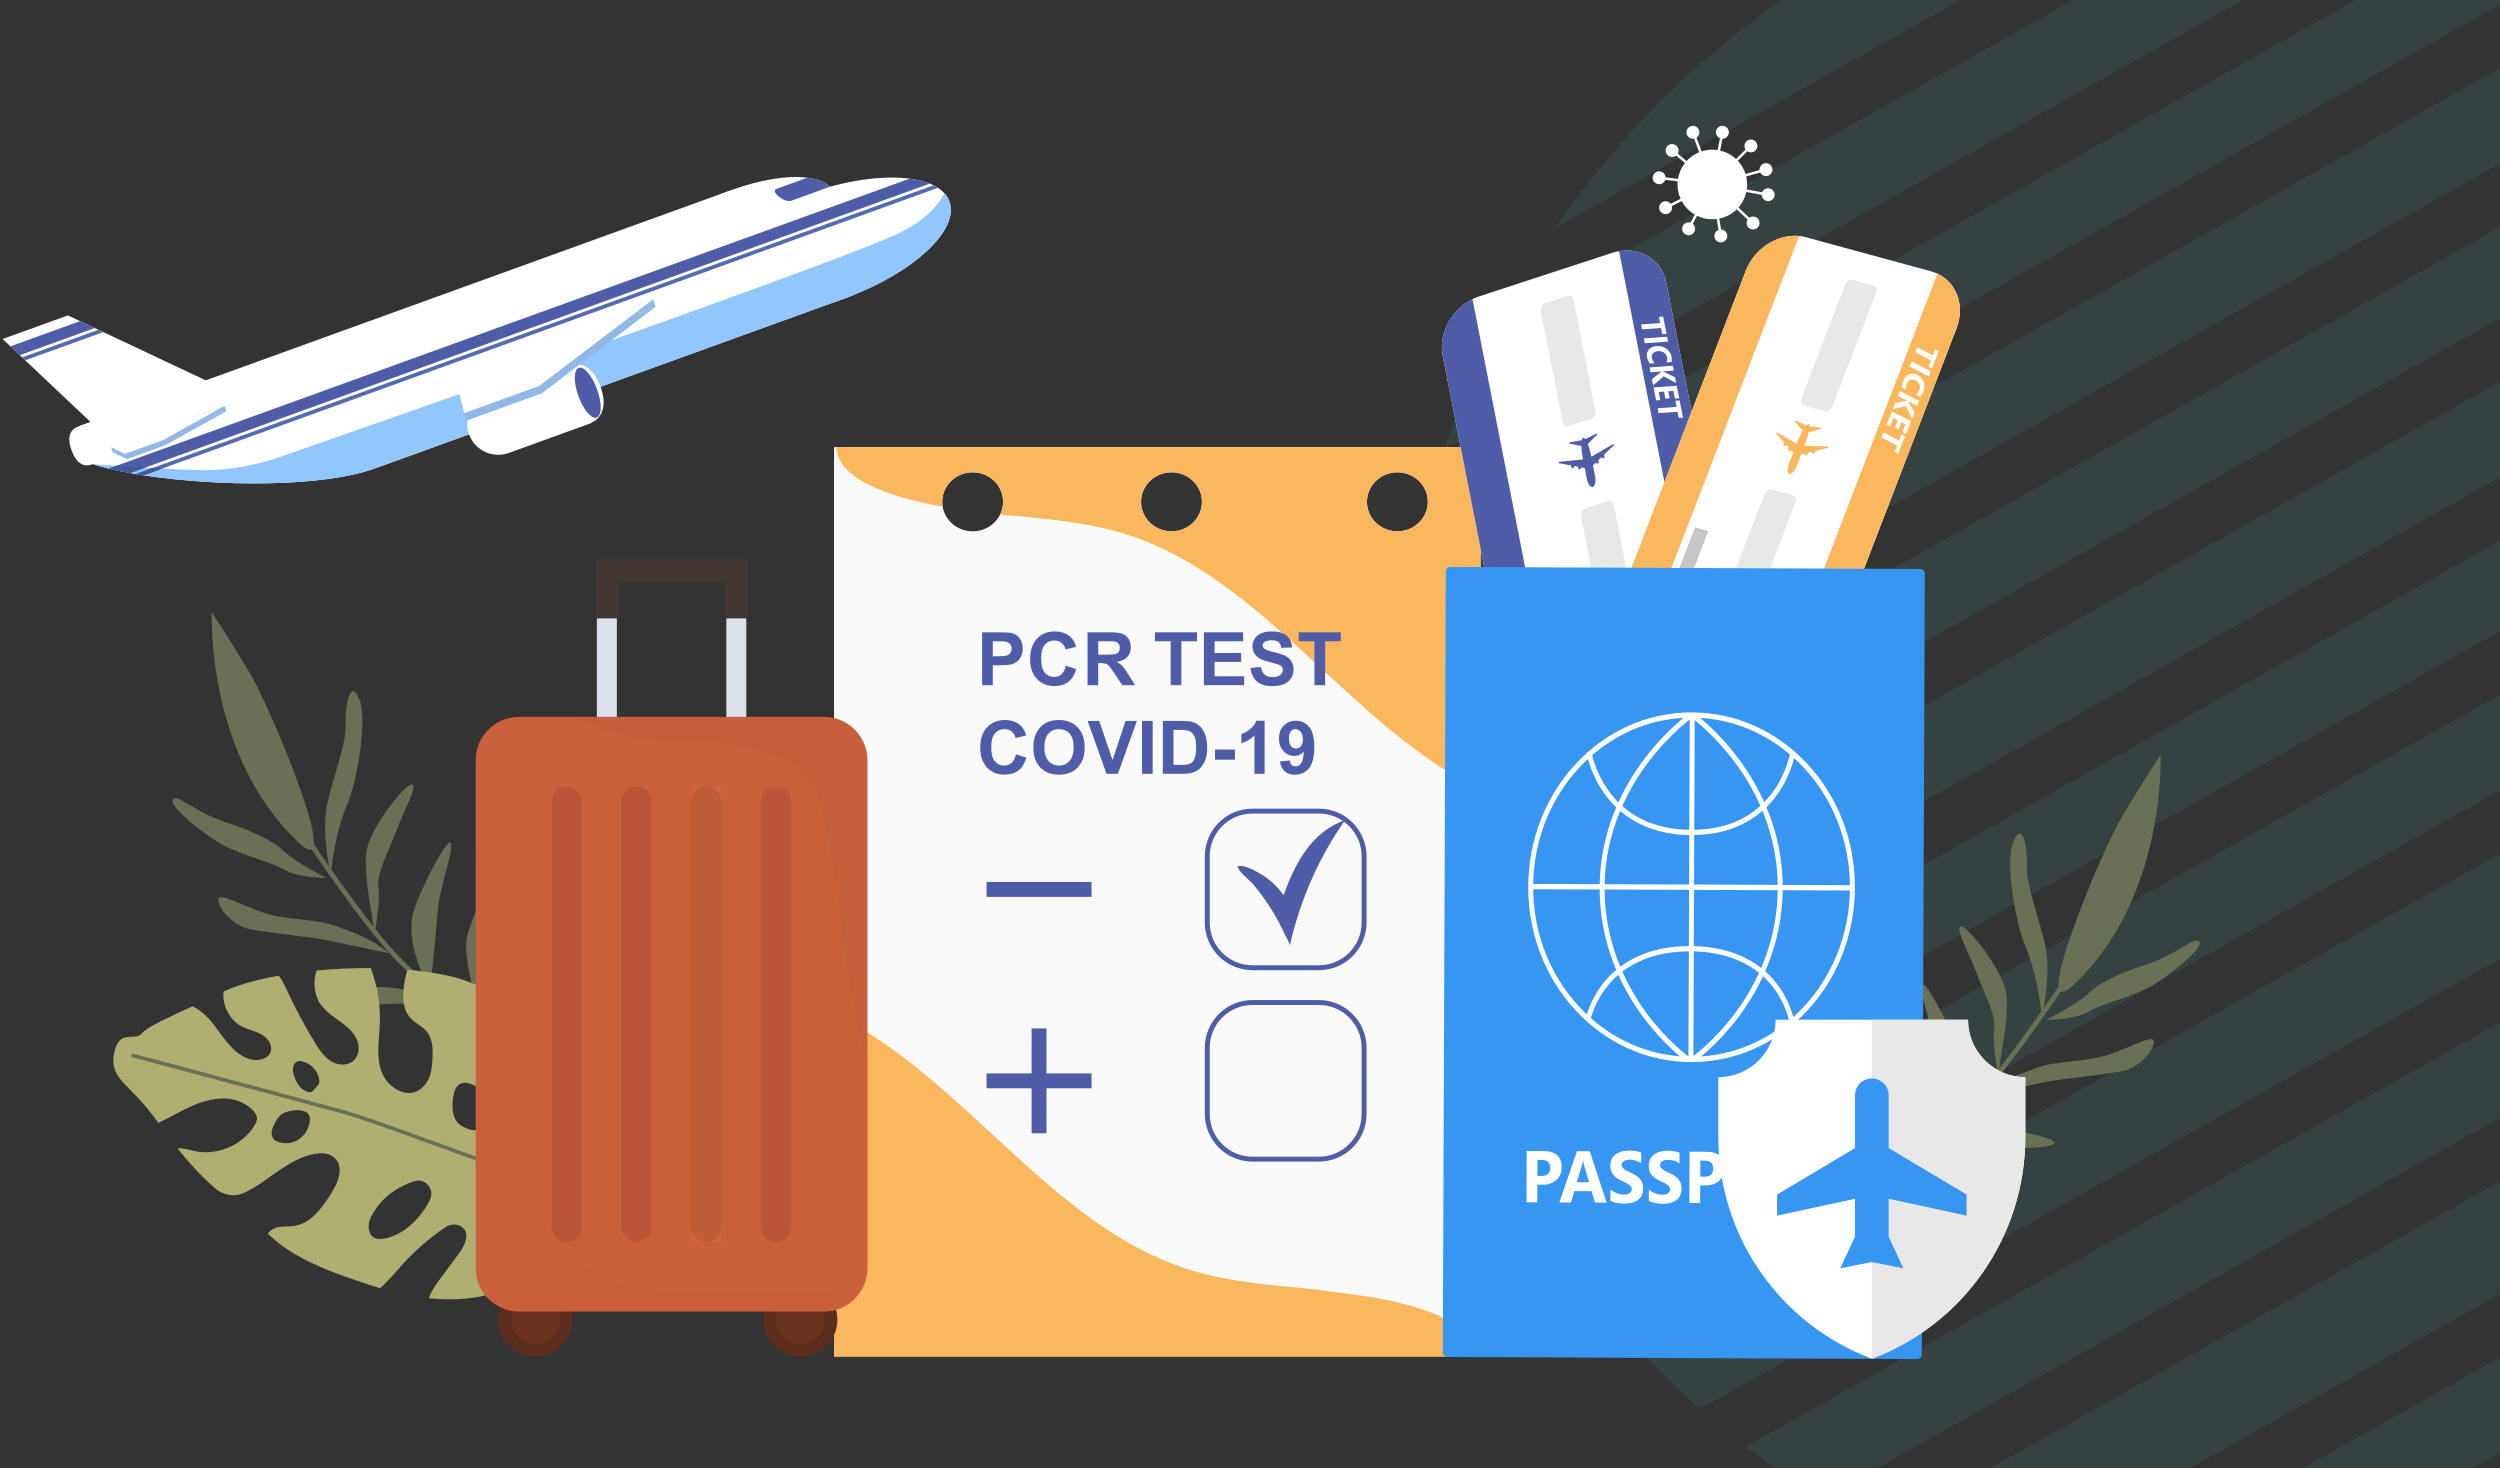 <svg width="596" height="350" viewBox="0 0 596 350" fill="none" xmlns="http://www.w3.org/2000/svg">
<rect x="0" y="0" width="596" height="350" fill="#333333" stroke="none"/>
<g opacity="0.1">
<path d="M633.517 -20.047C626.486 -23.166 619.267 -25.938 611.868 -28.299L339.013 125.255C337.216 132.705 335.823 140.307 334.826 148.045L633.517 -20.047Z" fill="#49C8C0"/>
<path d="M716.889 45.71C712.795 40.361 708.457 35.206 703.887 30.269L341.251 234.348C343.107 240.859 345.265 247.234 347.705 253.471L716.889 45.71Z" fill="#49C8C0"/>
<path d="M734.431 72.552C731.399 67.044 728.143 61.68 724.656 56.482L352.917 265.68C355.574 271.383 358.476 276.941 361.609 282.355L734.431 72.552Z" fill="#49C8C0"/>
<path d="M730.171 285.971L546.262 389.469C546.486 389.469 546.702 389.483 546.919 389.483C560.021 389.483 572.82 388.241 585.273 385.989L706.854 317.568C715.553 307.786 723.378 297.225 730.171 285.971Z" fill="#49C8C0"/>
<path d="M647.948 -13.022L333.318 164.037C333.116 167.856 333 171.696 333 175.558C333 179.334 333.101 183.08 333.296 186.805L667.395 -1.212C661.144 -5.478 654.654 -9.427 647.948 -13.022Z" fill="#49C8C0"/>
<path d="M694.257 20.545C689.399 15.925 684.324 11.536 679.047 7.385L334.588 201.228C335.39 207.949 336.494 214.569 337.902 221.087L694.257 20.545Z" fill="#49C8C0"/>
<path d="M760.376 189.107L447.702 365.069C456.285 369.573 465.193 373.536 474.419 376.857L756.622 218.048C758.513 208.613 759.762 198.946 760.376 189.107Z" fill="#49C8C0"/>
<path d="M741.491 264.46C745.728 255.198 749.33 245.582 752.225 235.663L491.723 382.258C501.548 384.871 511.647 386.792 521.977 387.99L741.491 264.46Z" fill="#49C8C0"/>
<path d="M534.856 -38C466.695 -34.203 407.074 1.495 370.632 54.417L534.856 -38Z" fill="#49C8C0"/>
<path d="M752.254 115.562L389.091 319.937C394.217 325.532 399.653 330.831 405.341 335.862L757.445 137.717C756.095 130.188 754.369 122.795 752.254 115.562Z" fill="#49C8C0"/>
<path d="M748.118 102.748C745.844 96.46 743.267 90.317 740.43 84.318L368.532 293.602C372.221 299.161 376.162 304.532 380.342 309.715L748.118 102.748Z" fill="#49C8C0"/>
<path d="M760.801 173.724C760.736 166.289 760.296 158.94 759.487 151.706L416.242 344.871C422.046 349.361 428.073 353.562 434.332 357.446L760.801 173.724Z" fill="#49C8C0"/>
<path d="M344.24 107.172L593.647 -33.186C583.179 -35.517 572.423 -37.084 561.443 -37.82L356.953 77.257C351.979 86.836 347.727 96.827 344.24 107.172Z" fill="#49C8C0"/>
</g>
<path d="M494.293 234.846C483.339 245.078 500.981 202.898 505.966 194.527C510.953 186.157 515.069 180 515.069 180C515.069 180 516.564 214.044 494.293 234.846Z" fill="#697055"/>
<path d="M486.792 242.405C486.383 237.836 484.901 230.144 482.845 225.597C480.791 221.049 477.825 205.666 480.021 200.553C482.217 195.44 483.403 202.202 483.242 206.865C483.08 211.528 486.483 219.701 487.737 226.21C488.992 232.717 486.792 242.405 486.792 242.405Z" fill="#697055"/>
<path d="M487.823 243.153C487.823 243.153 495.276 239.326 497.86 236.834C500.444 234.342 504.856 232.165 512.058 229.782C519.259 227.398 523.147 223.11 524.288 224.451C525.431 225.792 518.731 231.388 513.792 234.505C508.854 237.622 501.196 239.163 497.927 241.155C494.657 243.146 487.823 243.153 487.823 243.153Z" fill="#697055"/>
<path d="M476.43 256.522C476.065 255.849 479.293 242.333 478.245 236.584C477.195 230.837 468.902 220.523 467.439 220.883C465.976 221.241 469.609 227.548 471.252 232.101C472.896 236.656 475.979 241.952 475.429 245.518C474.879 249.087 476.43 256.522 476.43 256.522Z" fill="#697055"/>
<path d="M472.886 261.06C478.26 256.837 481.437 256.2 485.711 254.535C489.987 252.867 497.415 253.194 502.673 251.428C507.932 249.663 512.641 246.89 513.441 247.979C514.24 249.07 510.741 254.455 505.849 255.368C500.957 256.28 491.128 257.258 487.951 257.893C484.773 258.528 472.886 261.06 472.886 261.06Z" fill="#697055"/>
<path d="M463.238 270.002C467.607 260.878 468.455 255.189 466.881 250.38C465.306 245.57 458.5 232.273 458.156 235.073C457.813 237.874 460.896 244.697 461.464 252.23C462.03 259.765 463.238 270.002 463.238 270.002Z" fill="#697055"/>
<path d="M460.513 273.005C454.476 272.742 469.041 269.248 474.138 269.095C479.235 268.942 489.314 271.096 489.793 272.36C490.273 273.625 481.564 273.995 476.674 273.381C471.781 272.772 463.485 273.135 460.513 273.005Z" fill="#697055"/>
<path d="M449.656 279.332C451.124 266.771 451.974 259.558 450.237 256.361C448.501 253.164 446.152 243.112 447.203 242.759C448.255 242.406 452.184 249.641 454.191 256.393C456.199 263.146 449.656 279.332 449.656 279.332Z" fill="#697055"/>
<path d="M425.074 298.555C425.209 298.803 425.501 298.925 425.76 298.832C431.012 296.893 446.277 284.465 448.993 282.074C449.894 281.281 451.249 280.192 452.962 278.813C457.266 275.349 463.771 270.115 470.187 263.809C479.043 255.11 493.196 233.552 493.338 233.334C493.501 233.08 493.435 232.727 493.176 232.541C492.92 232.359 492.578 232.419 492.41 232.672C492.27 232.889 478.18 254.352 469.406 262.972C463.023 269.242 456.544 274.456 452.257 277.908C450.534 279.292 449.173 280.388 448.255 281.198C445.001 284.062 430.204 295.968 425.347 297.759C425.064 297.864 424.927 298.189 425.039 298.485C425.052 298.508 425.062 298.533 425.074 298.555Z" fill="#697055"/>
<path d="M71.32 200.988C82.302 211.246 64.614 168.957 59.616 160.564C54.616 152.173 50.49 146 50.49 146C50.49 146 48.991 180.132 71.32 200.988Z" fill="#697055"/>
<path d="M78.839 208.565C79.25 203.984 80.735 196.273 82.796 191.713C84.856 187.154 87.83 171.731 85.628 166.605C83.426 161.479 82.237 168.259 82.399 172.934C82.561 177.608 79.15 185.802 77.892 192.328C76.634 198.852 78.839 208.565 78.839 208.565Z" fill="#697055"/>
<path d="M77.807 209.315C77.807 209.315 70.335 205.478 67.744 202.98C65.153 200.481 60.729 198.298 53.509 195.91C46.289 193.52 42.392 189.221 41.247 190.565C40.101 191.91 46.819 197.52 51.77 200.645C56.721 203.77 64.399 205.315 67.677 207.312C70.954 209.308 77.807 209.315 77.807 209.315Z" fill="#697055"/>
<path d="M89.228 222.718C89.594 222.043 86.358 208.493 87.409 202.729C88.462 196.967 96.776 186.627 98.243 186.988C99.709 187.347 96.067 193.67 94.42 198.235C92.772 202.801 89.681 208.111 90.232 211.686C90.784 215.264 89.228 222.718 89.228 222.718Z" fill="#697055"/>
<path d="M92.78 227.268C87.393 223.034 84.207 222.396 79.922 220.726C75.636 219.054 68.188 219.381 62.916 217.611C57.644 215.842 52.923 213.061 52.121 214.154C51.319 215.248 54.827 220.646 59.732 221.561C64.637 222.476 74.491 223.457 77.677 224.093C80.863 224.729 92.78 227.268 92.78 227.268Z" fill="#697055"/>
<path d="M102.454 236.233C98.073 227.086 97.223 221.382 98.802 216.56C100.38 211.738 107.205 198.407 107.549 201.214C107.893 204.022 104.802 210.863 104.233 218.416C103.665 225.97 102.454 236.233 102.454 236.233Z" fill="#697055"/>
<path d="M105.184 239.244C111.236 238.98 96.634 235.478 91.524 235.324C86.414 235.171 76.309 237.33 75.828 238.598C75.347 239.865 84.078 240.236 88.981 239.622C93.886 239.01 102.204 239.374 105.184 239.244Z" fill="#697055"/>
<path d="M116.072 245.588C114.6 232.994 113.748 225.762 115.489 222.557C117.229 219.352 119.585 209.274 118.531 208.92C117.477 208.566 113.537 215.82 111.524 222.589C109.511 229.36 116.072 245.588 116.072 245.588Z" fill="#697055"/>
<path d="M140.716 264.86C140.581 265.109 140.289 265.231 140.028 265.138C134.763 263.193 119.459 250.734 116.736 248.337C115.832 247.542 114.474 246.45 112.757 245.067C108.442 241.595 101.92 236.347 95.487 230.025C86.608 221.303 72.418 199.689 72.276 199.471C72.113 199.217 72.18 198.863 72.439 198.676C72.696 198.494 73.038 198.554 73.207 198.808C73.347 199.025 87.473 220.543 96.27 229.185C102.67 235.472 109.165 240.699 113.463 244.16C115.191 245.548 116.556 246.647 117.476 247.459C120.739 250.33 135.573 262.266 140.442 264.062C140.726 264.167 140.863 264.493 140.751 264.79C140.738 264.813 140.728 264.839 140.716 264.86Z" fill="#697055"/>
<path d="M119.322 253.947C120.43 249.192 124.343 244.494 122.731 240.034C117.943 236.468 112.157 233.631 105.658 232.359C102.944 231.828 100.078 231.456 97.148 231.198C97.03 231.571 96.918 231.945 96.829 232.307C95.942 235.951 95.428 240.335 98.101 242.966C99.154 244.002 100.585 244.61 101.571 245.712C103.559 247.936 103.208 251.503 102.954 254.221C102.816 255.695 102.387 257.155 101.506 258.345C98.045 263.023 92.273 259.549 90.845 255.213C89.662 251.624 90.412 247.729 90.549 243.953C90.709 239.48 89.969 234.981 88.399 230.791C84.015 230.76 79.637 230.966 75.467 231.369C74.498 234.282 74.944 237.702 76.92 240.077C79.176 242.791 82.868 243.995 84.737 247.168C85.464 248.403 85.745 249.917 85.287 251.276C84.303 254.196 80.995 254.295 78.853 252.959C77.204 251.928 76.096 250.24 75.082 248.58C72.701 244.685 70.54 240.654 68.612 236.516C67.981 235.164 67.351 233.771 66.451 232.597C60.996 233.581 56.368 234.9 53.281 236.409C52.967 239.743 54.789 243.331 57.856 244.826C59.315 245.537 60.958 245.83 62.37 246.629C63.781 247.428 64.976 249.013 64.561 250.581C64.022 252.616 61.244 253.126 59.257 252.427C55.31 251.038 53.12 246.973 50.511 243.703C49.299 242.186 47.665 240.783 45.907 239.903C39.8 242.719 35.21 244.743 33.877 246.3C32.052 248.433 28.609 245.118 27.26 250.795C25.91 256.474 30.022 258.145 34.852 263.938C35.812 265.091 36.769 266.357 37.766 267.706C42.888 265.216 47.735 261.768 53.698 261.887C56.118 261.935 58.464 262.908 60.195 264.598C60.719 265.109 61.218 265.744 61.268 266.481C61.31 267.114 61.017 267.717 60.691 268.261C57.742 273.194 51.348 275.777 45.8 274.279C44.736 273.991 43.427 273.706 42.302 273.739C44.694 276.764 47.534 279.99 51.202 283.237C53.144 284.955 55.965 285.447 58.305 284.331C59.645 283.692 60.932 282.924 62.136 282.111C66.475 279.177 70.638 275.543 75.94 274.968C77.209 274.831 78.544 275.064 79.543 275.858C82.291 278.046 80.555 282.107 78.721 284.908C76.642 288.083 74.157 291.538 70.422 292.212C68.9 292.486 67.302 292.255 65.817 292.689C65.037 292.918 64.293 293.451 63.832 294.114C68.338 298.257 73.362 301.783 90.607 307.104C90.617 307.102 90.624 307.101 90.634 307.098C92.504 305.446 94.194 303.42 95.839 301.58C98.897 298.16 102.385 295.125 106.198 292.571C107.411 291.758 109.079 291.688 110.218 292.602C112.158 294.158 110.805 296.934 109.424 298.799C107.735 301.081 106.047 303.364 104.36 305.647C103.518 306.784 102.68 308.136 102.228 309.493C119.107 311.256 127.91 303.878 129.43 298.877C129.499 297.897 129.602 296.922 129.741 295.952C129.471 290.284 125.051 283.641 126.493 280.095C130.229 270.903 137.004 271.914 136.813 261.778C136.745 258.176 135.064 253.87 132.14 249.654C129.612 249.942 127.269 251.375 126.528 253.798C125.844 256.032 126.323 258.977 124.354 260.235C122.9 261.164 120.81 260.398 119.871 258.95C118.932 257.506 118.93 255.628 119.322 253.947ZM102.837 284.593C102.816 285.358 102.506 286.085 102.138 286.755C100.818 289.151 98.944 291.348 96.76 292.998C95.068 294.277 90.756 296.384 88.83 294.817C88.314 294.398 87.969 293.715 87.892 292.684C87.796 291.429 88.333 290.21 88.979 289.129C90.679 286.289 93.267 284.002 96.266 282.61C97.49 282.041 99.229 281.171 100.584 281.552C101.831 281.905 102.874 283.306 102.837 284.593ZM73.116 265.227C73.949 265.791 74.006 266.853 73.789 267.774C73.011 271.07 70.069 273.236 66.708 272.347C66.173 272.206 65.633 271.989 65.264 271.578C64.644 270.886 64.659 269.813 64.981 268.94C65.375 267.871 66.06 266.606 66.91 265.827C68.012 264.816 71.52 264.146 73.116 265.227ZM76.115 257.509C76.152 257.811 76.16 258.132 76.024 258.406C75.948 258.557 75.835 258.684 75.721 258.81C75.34 259.23 74.96 259.648 74.579 260.068C74.474 260.184 74.363 260.304 74.217 260.361C74.079 260.416 73.926 260.409 73.78 260.391C72.865 260.277 72.04 259.732 71.445 259.028C70.85 258.323 70.462 257.467 70.16 256.595C69.918 255.896 69.724 255.147 69.865 254.42C70.006 253.693 70.569 253.002 71.308 252.935C71.508 252.917 71.711 252.945 71.909 252.983C74.067 253.408 75.849 255.323 76.115 257.509ZM114.805 259.988C115.246 260.424 115.632 260.938 115.802 261.536C115.994 262.212 115.892 262.933 115.772 263.625C115.541 264.972 115.244 266.308 114.885 267.626C114.736 268.172 114.554 268.751 114.113 269.106C113.427 269.658 112.419 269.453 111.594 269.148C110.737 268.832 109.892 268.424 109.25 267.774C107.748 266.249 107.731 263.827 108.017 261.706C108.201 260.349 108.639 258.785 109.917 258.289C110.536 258.049 111.236 258.124 111.876 258.299C112.978 258.598 113.996 259.186 114.805 259.988Z" fill="#AEAF71"/>
<path d="M160.307 289.664C160.338 289.736 160.351 289.817 160.34 289.9C160.307 290.143 160.085 290.314 159.842 290.282C145.694 288.422 120.706 279.325 102.462 272.686C93.651 269.478 86.04 266.708 81.912 265.575C69.346 262.126 31.969 252.176 31.594 252.075C31.357 252.011 31.217 251.769 31.28 251.533C31.343 251.295 31.586 251.155 31.822 251.218C32.198 251.317 69.578 261.27 82.146 264.72C86.308 265.863 93.935 268.639 102.764 271.852C120.972 278.478 145.906 287.554 159.956 289.404C160.119 289.424 160.247 289.526 160.307 289.664Z" fill="#697055"/>
<path d="M421.526 44.877C420.877 44.877 420.322 45.279 420.095 45.846L416.438 45.176C416.495 44.785 416.525 44.385 416.525 43.978C416.525 43.317 416.447 42.675 416.301 42.058L419.638 41.135C419.892 41.637 420.411 41.98 421.012 41.98C421.864 41.98 422.554 41.291 422.554 40.44C422.554 39.59 421.864 38.9 421.012 38.9C420.161 38.9 419.47 39.59 419.47 40.44C419.47 40.478 419.473 40.514 419.476 40.55L416.138 41.474C415.763 40.289 415.129 39.219 414.302 38.331L416.559 36.076C416.803 36.24 417.098 36.334 417.413 36.334C418.265 36.334 418.955 35.645 418.955 34.794C418.955 33.944 418.265 33.254 417.413 33.254C416.562 33.254 415.871 33.944 415.871 34.794C415.871 35.109 415.967 35.404 416.129 35.647L413.872 37.902C412.826 36.929 411.528 36.224 410.087 35.894L410.63 33.082C411.476 33.075 412.16 32.388 412.16 31.541C412.16 30.691 411.47 30.001 410.618 30.001C409.767 30.001 409.076 30.691 409.076 31.541C409.076 32.186 409.472 32.737 410.034 32.966L409.491 35.778C409.076 35.715 408.652 35.681 408.219 35.681C407.321 35.681 406.458 35.824 405.648 36.087L404.45 32.821C404.864 32.545 405.135 32.074 405.135 31.54C405.135 30.69 404.445 30 403.593 30C402.742 30 402.051 30.69 402.051 31.54C402.051 32.391 402.742 33.08 403.593 33.08C403.695 33.08 403.792 33.07 403.888 33.052L405.078 36.295C403.926 36.766 402.903 37.488 402.077 38.393L399.976 36.62C400.098 36.399 400.168 36.146 400.168 35.877C400.168 35.026 399.478 34.337 398.626 34.337C397.775 34.337 397.084 35.026 397.084 35.877C397.084 36.727 397.775 37.417 398.626 37.417C398.988 37.417 399.32 37.291 399.584 37.083L401.685 38.857C400.838 39.935 400.252 41.227 400.024 42.639L397.079 42.268C397.022 41.47 396.356 40.841 395.542 40.841C394.691 40.841 394 41.531 394 42.381C394 43.231 394.691 43.921 395.542 43.921C396.222 43.921 396.798 43.48 397.004 42.871L399.949 43.242C399.928 43.484 399.916 43.731 399.916 43.978C399.916 45.198 400.18 46.356 400.653 47.4L398.302 48.568C398.02 48.205 397.58 47.971 397.084 47.971C396.233 47.971 395.542 48.661 395.542 49.511C395.542 50.362 396.233 51.052 397.084 51.052C397.935 51.052 398.626 50.362 398.626 49.511C398.626 49.373 398.607 49.239 398.571 49.111L400.923 47.943C401.65 49.274 402.732 50.384 404.04 51.148L403.012 53.069C402.87 53.026 402.722 53.003 402.567 53.003C401.715 53.003 401.025 53.693 401.025 54.543C401.025 55.393 401.715 56.083 402.567 56.083C403.418 56.083 404.109 55.393 404.109 54.543C404.109 54.065 403.891 53.637 403.547 53.354L404.575 51.433C405.675 51.971 406.912 52.273 408.219 52.273C408.576 52.273 408.927 52.251 409.272 52.207L409.702 54.802C409.12 55.023 408.705 55.583 408.705 56.241C408.705 57.092 409.395 57.782 410.247 57.782C411.098 57.782 411.789 57.092 411.789 56.241C411.789 55.409 411.127 54.732 410.3 54.704L409.87 52.108C411.475 51.785 412.912 51 414.036 49.898L416.623 52.344C416.473 52.581 416.386 52.86 416.386 53.161C416.386 54.011 417.077 54.701 417.928 54.701C418.78 54.701 419.47 54.011 419.47 53.161C419.47 52.31 418.78 51.621 417.928 51.621C417.597 51.621 417.291 51.726 417.041 51.903L414.455 49.457C415.366 48.424 416.023 47.164 416.331 45.771L419.987 46.441C420.001 47.28 420.685 47.956 421.528 47.956C422.379 47.956 423.07 47.266 423.07 46.416C423.068 45.566 422.379 44.877 421.526 44.877Z" fill="white"/>
<path d="M18.814 101.616C18.814 101.616 19.817 104.382 22.094 110.657C22.112 110.662 22.132 110.669 22.15 110.674C23.3 111.034 24.558 111.379 25.912 111.706C27.491 112.087 29.199 112.444 31.01 112.773C31.455 112.853 31.906 112.932 32.362 113.01C32.972 113.114 33.592 113.214 34.221 113.311C51.796 116.019 76.73 116.247 89.423 111.653L201.108 71.228C201.77 70.989 202.12 70.861 202.12 70.861L202.114 70.856L194.074 63.609L187.617 57.789L186.847 57.094L186.272 56.576L183.967 54.498L180.735 51.585L173.945 45.465L18.814 101.616Z" fill="white"/>
<path d="M166.845 69.556C167.293 70.789 168.154 71.825 169.361 72.66C174.878 76.481 187.627 76.11 201.111 71.23C201.448 71.108 201.783 70.984 202.117 70.858C218 64.858 228.789 54.751 226.347 48.02C226.089 47.307 225.692 46.658 225.169 46.079C224.734 45.594 224.21 45.156 223.607 44.764C223.281 44.553 222.931 44.355 222.56 44.17C222.274 44.028 221.974 43.894 221.662 43.769C220.292 43.218 218.681 42.824 216.875 42.589C210.4 41.75 201.417 42.967 192.083 46.346C187.926 47.851 184.097 49.64 180.736 51.586C176.553 54.008 173.096 56.669 170.637 59.325C169.4 60.66 168.414 61.994 167.717 63.293C167.559 63.59 167.414 63.884 167.285 64.176C167.118 64.556 166.976 64.93 166.862 65.303C166.395 66.813 166.37 68.248 166.845 69.556Z" fill="white"/>
<path d="M22.149 110.675C23.299 111.036 24.557 111.38 25.911 111.707C27.491 112.088 29.199 112.445 31.009 112.774C31.455 112.854 31.905 112.934 32.362 113.011C32.972 113.115 33.591 113.215 34.221 113.312C51.795 116.02 76.73 116.249 89.423 111.654L201.108 71.23C201.77 70.99 202.12 70.863 202.12 70.863L202.114 70.858C217.997 64.858 228.786 54.751 226.344 48.019C226.086 47.306 225.689 46.658 225.166 46.079C223.878 48.661 221.012 52.151 214.659 55.431C212.164 56.718 204.569 59.695 194.074 63.61C186.944 66.271 178.476 69.365 169.359 72.66C126.557 88.124 69.458 107.985 69.458 107.985C69.458 107.985 59.592 112.139 48.66 112.09C42.489 112.064 31.194 111.225 22.149 110.675Z" fill="#92C6FF"/>
<path d="M158.809 58.005C160.059 61.451 169.134 61.328 179.079 57.727C189.019 54.13 200.497 47.059 197.866 44.517L197.862 44.513C197.796 44.45 197.729 44.388 197.66 44.328C196.463 43.29 194.687 42.647 192.511 42.366C192.472 42.361 192.433 42.355 192.394 42.352C187.698 41.775 181.173 42.852 174.552 45.248C164.607 48.847 157.559 54.557 158.809 58.005Z" fill="white"/>
<path d="M111.818 103.549C113.211 107.386 117.454 109.371 121.298 107.98L140.316 101.097C144.158 99.706 144.561 96.041 143.169 92.203C141.776 88.365 139.116 85.807 135.273 87.198L116.255 94.081C112.412 95.472 110.426 99.71 111.818 103.549Z" fill="white"/>
<path d="M142.353 92.817C141.166 89.545 139.204 87.252 137.973 87.698C136.741 88.144 136.704 91.159 137.892 94.432C139.08 97.704 141.041 99.997 142.273 99.551C143.505 99.103 143.54 96.089 142.353 92.817Z" fill="#4F5DA8"/>
<path d="M0.625 80.817L2.479 82.567L4.708 84.672L5.265 85.198L6.01 85.9L27.382 106.074L58.114 94.951L24.621 79.165L23.453 78.614L22.58 78.203L19.085 76.555L16.181 75.186L0.625 80.817Z" fill="white"/>
<path d="M17.063 107.364C17.969 109.861 19.492 111.6 21.99 110.695L33.314 106.597C35.814 105.692 37.105 102.934 36.2 100.437C35.294 97.94 32.534 96.65 30.034 97.554L18.71 101.652C16.21 102.558 16.157 104.867 17.063 107.364Z" fill="white"/>
<path d="M188.648 47.852L197.866 44.515L197.862 44.511C197.796 44.449 197.729 44.387 197.66 44.327C196.463 43.289 194.687 42.645 192.511 42.364C192.491 42.365 192.473 42.365 192.454 42.367L185.134 45.017C183.507 45.605 187.022 48.441 188.648 47.852Z" fill="#4F5DA8"/>
<path d="M111.3 100.234L129.179 93.762L156.313 73.126L108.776 90.333L111.3 100.234Z" fill="#91B8E6"/>
<path d="M155.682 71.375L149.569 73.588L150.205 75.341L156.318 73.129L155.682 71.375Z" fill="#91B8E6"/>
<path d="M111.88 98.042L110.668 98.481L111.304 100.235L112.516 99.796L111.88 98.042Z" fill="#91B8E6"/>
<path d="M110.664 98.48L128.544 92.008L155.677 71.372L108.141 88.579L110.664 98.48Z" fill="white"/>
<path d="M25.911 111.707C27.492 112.088 29.2 112.445 31.011 112.774L221.66 43.77C220.289 43.217 218.678 42.825 216.872 42.59L25.911 111.707Z" fill="#4F5DA8"/>
<path d="M32.362 113.012C32.972 113.115 33.593 113.215 34.221 113.311L223.604 44.766C223.279 44.554 222.929 44.356 222.557 44.172L32.362 113.012Z" fill="#536BB0"/>
<path d="M2.478 82.567L4.708 84.673L22.58 78.204L19.085 76.556L2.478 82.567Z" fill="#4F5DA8"/>
<path d="M5.265 85.197L23.452 78.614L24.621 79.165L6.01 85.9L5.265 85.197Z" fill="#536BB0"/>
<path d="M30.236 109.458L39.337 106.164L53.986 98.022L26.886 107.831L30.236 109.458Z" fill="#91B8E6"/>
<path d="M53.535 96.77L45.522 99.67L45.978 100.926L53.99 98.025L53.535 96.77Z" fill="#91B8E6"/>
<path d="M28.214 106.02L26.461 106.654L26.889 107.834L28.642 107.199L28.214 106.02Z" fill="#91B8E6"/>
<path d="M29.782 108.203L38.882 104.909L53.531 96.767L26.43 106.576L29.782 108.203Z" fill="white"/>
<path d="M36.343 111.571L32.362 113.012C32.972 113.115 33.593 113.215 34.221 113.311L38.659 111.705C37.901 111.663 37.126 111.618 36.343 111.571Z" fill="#435899"/>
<path d="M25.911 111.707C27.492 112.089 29.2 112.445 31.011 112.774L34.626 111.466C32.365 111.328 30.053 111.177 27.781 111.031L25.911 111.707Z" fill="#435899"/>
<path d="M198.832 106.594V323.363H352.969V106.594H198.832ZM333.136 112.602C337.144 112.602 340.391 115.751 340.391 119.635C340.391 123.518 337.144 126.667 333.136 126.667C329.129 126.667 325.881 123.518 325.881 119.635C325.881 115.751 329.129 112.602 333.136 112.602ZM279.286 112.602C283.293 112.602 286.542 115.751 286.542 119.635C286.542 123.518 283.293 126.667 279.286 126.667C275.278 126.667 272.03 123.518 272.03 119.635C272.03 115.751 275.278 112.602 279.286 112.602ZM231.885 126.667C228.285 126.667 225.298 124.124 224.727 120.793C224.663 120.417 224.629 120.03 224.629 119.635C224.629 115.751 227.877 112.602 231.885 112.602C235.892 112.602 239.141 115.751 239.141 119.635C239.141 120.712 238.89 121.734 238.443 122.647C237.278 125.023 234.78 126.667 231.885 126.667Z" fill="#FAFAFA"/>
<path d="M199.404 106.594C199.41 106.726 199.419 106.86 199.431 106.993C200.177 115.433 215.85 119.199 224.727 120.791C224.664 120.415 224.63 120.029 224.63 119.634C224.63 115.749 227.878 112.6 231.886 112.6C235.893 112.6 239.141 115.749 239.141 119.634C239.141 120.711 238.891 121.733 238.443 122.645C248.652 123.676 258.915 124.329 268.712 127.459C301.343 137.882 321.905 173.048 352.838 188.285C352.881 188.306 352.925 188.328 352.969 188.349V106.594H199.404ZM279.287 126.667C275.279 126.667 272.031 123.518 272.031 119.635C272.031 115.751 275.279 112.602 279.287 112.602C283.294 112.602 286.542 115.751 286.542 119.635C286.542 123.518 283.294 126.667 279.287 126.667ZM333.136 126.667C329.129 126.667 325.882 123.518 325.882 119.635C325.882 115.751 329.129 112.602 333.136 112.602C337.144 112.602 340.392 115.751 340.392 119.635C340.392 123.518 337.144 126.667 333.136 126.667Z" fill="#FAB75E"/>
<path d="M313.358 307.368C303.15 306.337 292.886 305.684 283.089 302.554C250.458 292.131 229.897 256.965 198.963 241.727C198.92 241.707 198.876 241.685 198.832 241.664V323.42H352.396C352.39 323.288 352.381 323.154 352.369 323.021C351.623 314.581 335.95 310.815 327.073 309.223L313.358 307.368Z" fill="#FAB75E"/>
<path d="M234.137 163.346V150.744H238.224C239.773 150.744 240.783 150.808 241.254 150.934C241.977 151.123 242.582 151.534 243.07 152.166C243.558 152.799 243.802 153.617 243.802 154.621C243.802 155.395 243.661 156.044 243.38 156.572C243.098 157.099 242.741 157.513 242.309 157.814C241.875 158.115 241.435 158.314 240.988 158.411C240.379 158.532 239.499 158.592 238.346 158.592H236.685V163.346H234.137ZM236.685 152.876V156.451H238.079C239.082 156.451 239.755 156.385 240.092 156.254C240.431 156.122 240.696 155.916 240.888 155.636C241.08 155.354 241.176 155.029 241.176 154.656C241.176 154.197 241.041 153.819 240.771 153.521C240.501 153.223 240.159 153.038 239.747 152.962C239.443 152.905 238.832 152.877 237.914 152.877H236.685V152.876Z" fill="#4F5DA8"/>
<path d="M259.271 163.346V150.744H264.633C265.982 150.744 266.961 150.857 267.572 151.084C268.183 151.311 268.671 151.713 269.039 152.292C269.406 152.87 269.589 153.533 269.589 154.278C269.589 155.223 269.311 156.005 268.754 156.621C268.198 157.237 267.366 157.626 266.258 157.785C266.809 158.107 267.264 158.458 267.623 158.842C267.981 159.226 268.465 159.908 269.073 160.888L270.613 163.346H267.567L265.725 160.604C265.071 159.624 264.623 159.007 264.383 158.751C264.141 158.496 263.887 158.321 263.617 158.227C263.347 158.133 262.92 158.086 262.335 158.086H261.818V163.347H259.271V163.346ZM261.818 156.074H263.703C264.925 156.074 265.687 156.022 265.992 155.92C266.296 155.816 266.535 155.638 266.706 155.387C266.879 155.135 266.965 154.819 266.965 154.442C266.965 154.018 266.852 153.676 266.624 153.415C266.397 153.154 266.078 152.99 265.665 152.921C265.459 152.892 264.84 152.878 263.807 152.878H261.818V156.074Z" fill="#4F5DA8"/>
<path d="M254.103 158.712L256.573 159.494C256.194 160.869 255.564 161.891 254.684 162.559C253.803 163.226 252.687 163.559 251.333 163.559C249.657 163.559 248.28 162.988 247.201 161.844C246.123 160.701 245.584 159.139 245.584 157.155C245.584 155.057 246.127 153.429 247.21 152.269C248.294 151.108 249.721 150.528 251.487 150.528C253.031 150.528 254.284 150.983 255.247 151.894C255.821 152.433 256.251 153.206 256.539 154.215L254.017 154.816C253.868 154.163 253.556 153.647 253.084 153.27C252.61 152.891 252.035 152.702 251.359 152.702C250.423 152.702 249.665 153.038 249.082 153.708C248.499 154.378 248.209 155.465 248.209 156.966C248.209 158.559 248.495 159.693 249.069 160.37C249.643 161.047 250.389 161.384 251.307 161.384C251.984 161.384 252.566 161.169 253.054 160.74C253.541 160.311 253.89 159.635 254.103 158.712Z" fill="#4F5DA8"/>
<path d="M279.086 163.346V152.876H275.343V150.744H285.368V152.876H281.634V163.346H279.086Z" fill="#4F5DA8"/>
<path d="M287.011 163.346V150.744H296.366V152.876H289.558V155.669H295.892V157.793H289.558V161.222H296.606V163.346H287.011Z" fill="#4F5DA8"/>
<path d="M298.122 159.245L300.599 159.004C300.749 159.835 301.051 160.446 301.508 160.835C301.964 161.225 302.579 161.419 303.354 161.419C304.174 161.419 304.792 161.246 305.209 160.899C305.624 160.553 305.833 160.147 305.833 159.683C305.833 159.385 305.746 159.132 305.571 158.922C305.396 158.714 305.09 158.531 304.654 158.377C304.356 158.273 303.676 158.09 302.615 157.827C301.25 157.488 300.292 157.074 299.741 156.581C298.967 155.887 298.58 155.042 298.58 154.045C298.58 153.403 298.761 152.803 299.126 152.244C299.491 151.686 300.015 151.26 300.701 150.967C301.386 150.676 302.214 150.529 303.184 150.529C304.767 150.529 305.959 150.877 306.76 151.569C307.561 152.263 307.98 153.188 308.02 154.346L305.473 154.457C305.364 153.81 305.131 153.344 304.772 153.061C304.414 152.777 303.876 152.636 303.159 152.636C302.419 152.636 301.839 152.788 301.421 153.091C301.151 153.285 301.016 153.546 301.016 153.873C301.016 154.171 301.142 154.426 301.395 154.638C301.717 154.907 302.497 155.187 303.735 155.48C304.975 155.772 305.891 156.075 306.485 156.387C307.079 156.699 307.544 157.125 307.879 157.667C308.213 158.209 308.382 158.878 308.382 159.674C308.382 160.396 308.181 161.073 307.78 161.703C307.379 162.333 306.81 162.803 306.076 163.109C305.341 163.415 304.426 163.569 303.33 163.569C301.735 163.569 300.511 163.201 299.656 162.464C298.799 161.728 298.289 160.654 298.122 159.245Z" fill="#4F5DA8"/>
<path d="M313.363 163.346V152.876H309.62V150.744H319.646V152.876H315.911V163.346H313.363Z" fill="#4F5DA8"/>
<path d="M242.209 179.836L244.679 180.618C244.3 181.994 243.671 183.015 242.791 183.683C241.909 184.351 240.793 184.684 239.439 184.684C237.764 184.684 236.386 184.112 235.308 182.969C234.229 181.825 233.691 180.263 233.691 178.279C233.691 176.182 234.233 174.553 235.317 173.393C236.401 172.233 237.827 171.652 239.594 171.652C241.137 171.652 242.391 172.107 243.354 173.018C243.928 173.558 244.357 174.33 244.645 175.339L242.124 175.941C241.974 175.287 241.663 174.771 241.19 174.394C240.717 174.015 240.142 173.826 239.465 173.826C238.529 173.826 237.771 174.162 237.189 174.832C236.606 175.502 236.315 176.589 236.315 178.09C236.315 179.683 236.602 180.818 237.176 181.495C237.749 182.171 238.496 182.508 239.413 182.508C240.091 182.508 240.672 182.293 241.16 181.864C241.647 181.436 241.998 180.76 242.209 179.836Z" fill="#4F5DA8"/>
<path d="M246.348 178.247C246.348 176.963 246.54 175.886 246.924 175.015C247.211 174.373 247.603 173.797 248.099 173.287C248.595 172.777 249.139 172.398 249.729 172.152C250.516 171.82 251.422 171.653 252.449 171.653C254.307 171.653 255.795 172.229 256.911 173.381C258.027 174.532 258.585 176.135 258.585 178.186C258.585 180.22 258.031 181.812 256.924 182.961C255.817 184.109 254.336 184.684 252.484 184.684C250.608 184.684 249.115 184.112 248.008 182.968C246.902 181.826 246.348 180.252 246.348 178.247ZM248.974 178.16C248.974 179.587 249.304 180.669 249.963 181.405C250.622 182.141 251.461 182.509 252.476 182.509C253.491 182.509 254.324 182.144 254.976 181.414C255.627 180.683 255.953 179.587 255.953 178.126C255.953 176.682 255.636 175.605 255.002 174.894C254.368 174.184 253.526 173.828 252.476 173.828C251.426 173.828 250.58 174.188 249.937 174.907C249.295 175.627 248.974 176.71 248.974 178.16Z" fill="#4F5DA8"/>
<path d="M263.794 184.47L259.284 171.869H262.047L265.24 181.195L268.329 171.869H271.031L266.513 184.47H263.794Z" fill="#4F5DA8"/>
<path d="M272.252 184.47V171.869H274.799V184.47H272.252Z" fill="#4F5DA8"/>
<path d="M277.219 171.869H281.875C282.925 171.869 283.724 171.949 284.276 172.11C285.016 172.328 285.651 172.714 286.178 173.27C286.706 173.826 287.107 174.507 287.382 175.312C287.657 176.117 287.795 177.11 287.795 178.29C287.795 179.327 287.666 180.222 287.408 180.972C287.093 181.889 286.642 182.632 286.057 183.198C285.615 183.627 285.018 183.963 284.267 184.204C283.705 184.382 282.953 184.471 282.012 184.471H277.219V171.869ZM279.765 174V182.346H281.667C282.378 182.346 282.892 182.306 283.208 182.226C283.62 182.122 283.963 181.948 284.236 181.702C284.508 181.456 284.73 181.05 284.903 180.486C285.076 179.922 285.161 179.152 285.161 178.178C285.161 177.205 285.076 176.457 284.903 175.936C284.73 175.414 284.49 175.007 284.18 174.714C283.87 174.423 283.478 174.224 283.001 174.122C282.646 174.041 281.949 174.001 280.91 174.001H279.765V174Z" fill="#4F5DA8"/>
<path d="M289.662 181.11V178.694H294.412V181.11H289.662Z" fill="#4F5DA8"/>
<path d="M301.478 184.47H299.06V175.367C298.176 176.192 297.135 176.803 295.935 177.198V175.006C296.566 174.8 297.252 174.408 297.993 173.832C298.733 173.257 299.24 172.585 299.517 171.816H301.479V184.47H301.478Z" fill="#4F5DA8"/>
<path d="M305.144 181.556L307.484 181.298C307.541 181.773 307.691 182.126 307.932 182.355C308.174 182.585 308.492 182.699 308.887 182.699C309.387 182.699 309.812 182.47 310.161 182.012C310.511 181.553 310.735 180.603 310.832 179.158C310.223 179.864 309.464 180.216 308.551 180.216C307.558 180.216 306.702 179.834 305.983 179.069C305.262 178.304 304.903 177.308 304.903 176.082C304.903 174.804 305.283 173.774 306.044 172.991C306.804 172.21 307.773 171.818 308.948 171.818C310.228 171.818 311.277 172.312 312.099 173.301C312.919 174.289 313.329 175.916 313.329 178.18C313.329 180.483 312.902 182.145 312.047 183.166C311.191 184.186 310.079 184.696 308.708 184.696C307.722 184.696 306.924 184.434 306.316 183.909C305.709 183.384 305.315 182.599 305.144 181.556ZM310.618 176.278C310.618 175.499 310.439 174.894 310.08 174.464C309.722 174.035 309.307 173.82 308.837 173.82C308.389 173.82 308.018 173.996 307.722 174.349C307.426 174.701 307.278 175.278 307.278 176.081C307.278 176.895 307.439 177.491 307.76 177.872C308.081 178.254 308.482 178.444 308.964 178.444C309.429 178.444 309.821 178.261 310.139 177.894C310.458 177.528 310.618 176.99 310.618 176.278Z" fill="#4F5DA8"/>
<path d="M260.224 210.26H235.195V213.813H260.224V210.26Z" fill="#4F5DA8"/>
<path d="M314.425 231.289H298.59C292.327 231.289 287.232 226.2 287.232 219.945V204.128C287.232 197.873 292.327 192.784 298.59 192.784H314.425C320.688 192.784 325.782 197.873 325.782 204.128V219.945C325.782 226.2 320.688 231.289 314.425 231.289ZM298.59 193.951C292.971 193.951 288.4 198.516 288.4 204.128V219.945C288.4 225.557 292.971 230.122 298.59 230.122H314.425C320.044 230.122 324.614 225.557 324.614 219.945V204.128C324.614 198.516 320.044 193.951 314.425 193.951H298.59Z" fill="#4F5DA8"/>
<path d="M260.224 255.895H235.195V259.447H260.224V255.895Z" fill="#4F5DA8"/>
<path d="M249.487 270.172V245.173H245.931V270.172H249.487Z" fill="#4F5DA8"/>
<path d="M314.425 276.923H298.59C292.327 276.923 287.232 271.835 287.232 265.579V249.763C287.232 243.508 292.327 238.419 298.59 238.419H314.425C320.688 238.419 325.782 243.508 325.782 249.763V265.579C325.782 271.835 320.688 276.923 314.425 276.923ZM298.59 239.586C292.971 239.586 288.4 244.151 288.4 249.763V265.579C288.4 271.192 292.971 275.757 298.59 275.757H314.425C320.044 275.757 324.614 271.192 324.614 265.579V249.763C324.614 244.151 320.044 239.586 314.425 239.586H298.59Z" fill="#4F5DA8"/>
<path d="M305.991 213.404C307.383 209.581 309.035 205.82 311.409 202.599C313.783 199.379 316.94 196.71 320.623 195.571C314.394 204.448 309.89 214.704 307.477 225.501C307.596 224.97 306.608 223.414 306.377 222.907C305.987 222.054 305.577 221.211 305.145 220.381C304.231 218.626 303.221 216.929 302.125 215.298C301.047 213.697 299.887 212.161 298.649 210.7C297.928 209.85 295.029 207.574 295.036 206.546C296.617 205.968 299.726 207.845 301.085 208.702C302.989 209.902 304.676 211.502 305.991 213.404Z" fill="#4F5DA8"/>
<path d="M409.785 190.222L378.236 200.542C372.232 202.506 366.432 199.345 365.282 193.485L343.94 84.786C342.79 78.926 346.723 72.582 352.727 70.618L384.276 60.298C390.147 58.339 396.107 61.456 397.23 67.354L418.572 176.053C419.76 181.929 415.671 188.338 409.785 190.222Z" fill="white"/>
<path d="M376.999 106.447C377.043 107.473 377.189 108.548 377.398 109.526L371.587 110.101L371.651 110.427L374.525 110.963C374.528 110.981 374.644 111.575 374.648 111.592C374.652 111.61 374.658 111.627 374.665 111.644C374.666 111.647 374.669 111.653 374.671 111.657L375.322 111.444C375.329 111.383 375.274 111.161 375.264 111.1L376.185 111.271C376.198 111.319 376.299 111.902 376.324 111.925L376.975 111.712C376.982 111.654 376.935 111.467 376.926 111.409L377.798 111.571C378.177 112.76 378.134 115.965 379.736 116.14C381.079 115.004 379.859 112.205 379.754 110.93L380.462 110.251C380.476 110.308 380.502 110.499 380.53 110.548L381.182 110.335C381.195 110.302 381.068 109.724 381.063 109.676L381.809 108.959C381.811 108.973 381.86 109.218 381.863 109.231C381.869 109.253 381.876 109.275 381.887 109.294L382.537 109.082C382.538 109.058 382.537 109.034 382.533 109.012C382.531 108.991 382.414 108.401 382.41 108.382L384.74 106.144L384.676 105.817L379.354 108.885C379.17 107.857 378.891 106.79 378.531 105.828L380.809 103.574L380.756 103.304H380.755L380.397 103.475L377.936 104.654C377.611 104.211 377.202 104.351 377.084 104.933C376.264 105.084 374.926 105.329 374.105 105.478L374.159 105.749C374.843 105.889 376.329 106.193 376.992 106.331C376.995 106.371 376.997 106.41 376.999 106.447Z" fill="#4F5DA8"/>
<path d="M401.139 158.779L400.747 156.783L404.758 155.471L405.15 157.467L401.139 158.779Z" fill="#E8E8E8"/>
<path d="M393.121 161.402L392.729 159.406L396.738 158.095L397.13 160.09L393.121 161.402Z" fill="#E8E8E8"/>
<path d="M385.102 164.025L384.71 162.03L388.72 160.718L389.112 162.714L385.102 164.025Z" fill="#E8E8E8"/>
<path d="M377.083 166.649L376.691 164.653L380.7 163.341L381.092 165.337L377.083 166.649Z" fill="#E8E8E8"/>
<path d="M369.062 169.272L368.67 167.276L372.681 165.964L373.073 167.961L369.062 169.272Z" fill="#E8E8E8"/>
<path d="M361.044 171.896L360.652 169.899L364.661 168.587L365.053 170.584L361.044 171.896Z" fill="#E8E8E8"/>
<path d="M411.446 189.535L385.986 59.865C391.345 58.953 396.188 62.045 397.227 67.345L418.57 176.044C419.611 181.347 416.495 187.042 411.446 189.535Z" fill="#4F5DA8"/>
<path d="M376.496 200.968L351.036 71.298C346.004 73.786 342.898 79.479 343.939 84.778L365.281 193.477C366.322 198.779 371.152 201.875 376.496 200.968Z" fill="#4F5DA8"/>
<path d="M369.662 156.32L366.119 138.27L369.496 137.165L373.04 155.214L369.662 156.32Z" fill="#C7C7C7"/>
<path d="M372.549 100.707L367.304 73.992C367.162 73.271 367.646 72.491 368.385 72.248L373.525 70.567C374.263 70.326 374.977 70.713 375.119 71.436L380.364 98.15C380.505 98.871 380.021 99.651 379.283 99.894L374.143 101.575C373.404 101.816 372.69 101.427 372.549 100.707Z" fill="#E8E8E8"/>
<path d="M382.149 149.6L376.904 122.885C376.762 122.164 377.246 121.384 377.985 121.141L383.125 119.46C383.863 119.219 384.577 119.606 384.719 120.328L389.964 147.043C390.105 147.764 389.621 148.544 388.883 148.787L383.743 150.468C383.004 150.709 382.29 150.32 382.149 149.6Z" fill="#E8E8E8"/>
<path d="M374.185 176.694L373.47 173.052L401.202 163.979L401.917 167.622L374.185 176.694Z" fill="#C7C7C7"/>
<path d="M375.242 182.084L374.746 179.56L391.21 174.175L391.706 176.699L375.242 182.084Z" fill="#E8E8E8"/>
<path d="M375.944 185.66L375.448 183.136L391.912 177.75L392.406 180.274L375.944 185.66Z" fill="#E8E8E8"/>
<path d="M396.284 79.658L395.994 78.19L391.473 78.512L391.245 77.349L395.766 77.027L395.479 75.566L396.494 75.493L397.299 79.585L396.284 79.658Z" fill="white"/>
<path d="M392.127 81.832L391.899 80.673L397.435 80.278L397.663 81.438L392.127 81.832Z" fill="white"/>
<path d="M393.282 86.679C390.111 81.451 399.215 80.882 398.509 86.307L397.308 86.393C398.518 82.57 391.675 83.003 394.42 86.599L393.282 86.679Z" fill="white"/>
<path d="M394.102 91.869L393.814 90.404C393.949 90.312 396.089 88.552 396.202 88.575L396.198 88.556L393.488 88.749L393.26 87.591L398.796 87.196L399.024 88.355L396.407 88.542L396.411 88.56C396.554 88.555 399.134 89.852 399.337 89.94L399.608 91.322L396.615 89.715L394.102 91.869Z" fill="white"/>
<path d="M394.807 95.447L394.199 92.36L399.735 91.966L400.319 94.935L399.304 95.008L398.949 93.199L397.717 93.287L398.048 94.972L397.037 95.044L396.706 93.36L395.439 93.451L395.818 95.379L394.807 95.447Z" fill="white"/>
<path d="M400.213 99.631L399.923 98.163L395.403 98.485L395.174 97.322L399.695 97L399.408 95.539L400.423 95.467L401.228 99.558L400.213 99.631Z" fill="white"/>
<path d="M409.289 197.368L379.533 189.264C373.869 187.721 371.148 181.618 373.45 175.633L416.167 64.619C418.469 58.633 424.927 55.031 430.59 56.572L460.346 64.676C465.904 66.149 468.774 72.302 466.429 78.307L423.712 189.321C421.429 195.341 414.817 198.919 409.289 197.368Z" fill="white"/>
<path d="M429.702 102.736C429.178 103.695 428.707 104.757 428.336 105.767L423.575 103.064L423.447 103.397L425.356 105.482C425.349 105.501 425.114 106.105 425.109 106.125C425.103 106.143 425.098 106.162 425.094 106.18C425.092 106.186 425.092 106.191 425.091 106.196L425.705 106.363C425.744 106.313 425.822 106.079 425.848 106.018L426.459 106.686C426.444 106.738 426.203 107.324 426.21 107.36L426.824 107.527C426.86 107.478 426.926 107.281 426.951 107.224L427.531 107.857C427.176 109.152 425.403 112.052 426.533 113.101C428.178 112.81 428.764 109.58 429.377 108.36L430.288 108.133C430.267 108.194 430.184 108.382 430.179 108.441L430.793 108.609C430.822 108.585 431.038 107.988 431.06 107.94L432.021 107.7C432.016 107.714 431.918 107.964 431.915 107.979C431.907 108.002 431.9 108.025 431.898 108.05L432.512 108.217C432.526 108.196 432.538 108.174 432.547 108.151C432.556 108.13 432.787 107.527 432.795 107.508L435.793 106.76L435.921 106.427L430.18 106.27C430.598 105.229 430.964 104.102 431.211 103.025L434.178 102.234L434.285 101.957H434.283L433.916 101.914L431.391 101.623C431.384 101.039 430.994 100.94 430.588 101.404C429.878 101.085 428.722 100.566 428.012 100.248L427.905 100.525C428.353 101.034 429.324 102.137 429.759 102.629C429.742 102.664 429.721 102.699 429.702 102.736Z" fill="#FAB75E"/>
<path d="M419.752 163.882L420.537 161.843L424.318 162.874L423.534 164.912L419.752 163.882Z" fill="#E8E8E8"/>
<path d="M412.189 161.822L412.974 159.784L416.755 160.814L415.971 162.852L412.189 161.822Z" fill="#E8E8E8"/>
<path d="M404.626 159.762L405.41 157.724L409.192 158.754L408.408 160.793L404.626 159.762Z" fill="#E8E8E8"/>
<path d="M397.062 157.702L397.846 155.664L401.628 156.694L400.843 158.733L397.062 157.702Z" fill="#E8E8E8"/>
<path d="M389.497 155.642L390.282 153.604L394.063 154.633L393.279 156.673L389.497 155.642Z" fill="#E8E8E8"/>
<path d="M381.934 153.582L382.719 151.544L386.5 152.573L385.716 154.613L381.934 153.582Z" fill="#E8E8E8"/>
<path d="M410.931 197.664L461.889 65.231C466.486 67.375 468.514 72.885 466.43 78.299L423.714 189.314C421.631 194.728 416.151 198.193 410.931 197.664Z" fill="#FAB75E"/>
<path d="M377.967 188.686L428.924 56.253C423.721 55.728 418.251 59.197 416.168 64.61L373.451 175.624C371.369 181.038 373.385 186.546 377.967 188.686Z" fill="#FAB75E"/>
<path d="M396.993 144.16L404.087 125.726L407.272 126.593L400.178 145.027L396.993 144.16Z" fill="#C7C7C7"/>
<path d="M429.416 95.028L439.914 67.745C440.197 67.008 440.992 66.565 441.689 66.755L446.537 68.076C447.234 68.266 447.569 69.018 447.286 69.754L436.787 97.038C436.505 97.774 435.71 98.218 435.013 98.027L430.165 96.706C429.467 96.515 429.132 95.765 429.416 95.028Z" fill="#E8E8E8"/>
<path d="M410.203 144.962L420.701 117.678C420.984 116.942 421.778 116.499 422.475 116.689L427.323 118.01C428.02 118.2 428.355 118.952 428.072 119.688L417.574 146.972C417.291 147.708 416.496 148.151 415.799 147.961L410.951 146.64C410.254 146.449 409.92 145.698 410.203 144.962Z" fill="#E8E8E8"/>
<path d="M389.385 165.258L390.816 161.537L416.974 168.661L415.542 172.381L389.385 165.258Z" fill="#C7C7C7"/>
<path d="M387.267 170.762L388.259 168.184L403.786 172.413L402.795 174.99L387.267 170.762Z" fill="#E8E8E8"/>
<path d="M385.863 174.413L386.855 171.836L402.382 176.065L401.391 178.642L385.863 174.413Z" fill="#E8E8E8"/>
<path d="M459.742 87.399L460.334 85.906L456.594 83.971L457.063 82.787L460.802 84.722L461.392 83.235L462.231 83.669L460.58 87.832L459.742 87.399Z" fill="white"/>
<path d="M455.255 87.35L455.723 86.17L460.302 88.537L459.835 89.717L455.255 87.35Z" fill="white"/>
<path d="M453.458 92.379C453.88 86.003 461.366 89.97 457.782 94.615L456.789 94.102C459.876 91.18 454.245 88.203 454.401 92.866L453.458 92.379Z" fill="white"/>
<path d="M451.207 97.561L451.798 96.071C451.955 96.053 454.622 95.49 454.7 95.565L454.708 95.547L452.466 94.388L452.933 93.208L457.513 95.576L457.045 96.755L454.88 95.635L454.873 95.653C454.988 95.718 456.296 98.185 456.407 98.366L455.85 99.771L454.39 96.815L451.207 97.561Z" fill="white"/>
<path d="M449.764 101.201L451.009 98.059L455.588 100.427L454.391 103.447L453.552 103.013L454.281 101.172L453.262 100.646L452.583 102.358L451.747 101.925L452.426 100.213L451.379 99.671L450.601 101.632L449.764 101.201Z" fill="white"/>
<path d="M451.686 107.718L452.278 106.225L448.539 104.292L449.007 103.108L452.747 105.041L453.336 103.555L454.176 103.99L452.525 108.153L451.686 107.718Z" fill="white"/>
<path d="M457.047 324L345.062 323.505C344.453 323.502 343.961 323.007 343.964 322.399L344.683 136.253C344.685 135.644 345.181 135.152 345.791 135.155L457.776 135.65C458.385 135.653 458.877 136.148 458.874 136.756L458.155 322.902C458.151 323.511 457.655 324.002 457.047 324Z" fill="#3796F2"/>
<path d="M366.503 282.424L366.486 286.638L363.912 286.626L363.959 274.394L367.991 274.412C370.87 274.425 372.305 275.731 372.295 278.33C372.29 279.558 371.873 280.551 371.044 281.306C370.214 282.061 369.109 282.436 367.728 282.43L366.503 282.424ZM366.526 276.523L366.512 280.336L367.525 280.34C368.895 280.346 369.583 279.706 369.588 278.421C369.594 277.165 368.911 276.533 367.54 276.527L366.526 276.523Z" fill="white"/>
<path d="M383.023 286.712L380.218 286.7L379.416 283.975L375.352 283.957L374.537 286.674L371.747 286.661L375.954 274.447L379.006 274.46L383.023 286.712ZM378.833 281.857L377.622 277.739C377.532 277.432 377.47 277.065 377.435 276.638H377.371C377.343 276.996 377.275 277.351 377.168 277.704L375.909 281.845L378.833 281.857Z" fill="white"/>
<path d="M383.924 286.246L383.935 283.516C384.396 283.934 384.897 284.247 385.437 284.457C385.978 284.667 386.524 284.774 387.077 284.776C387.402 284.778 387.685 284.748 387.926 284.687C388.169 284.626 388.37 284.539 388.532 284.429C388.694 284.319 388.816 284.189 388.896 284.039C388.976 283.888 389.016 283.725 389.018 283.549C389.019 283.31 388.955 283.096 388.829 282.908C388.702 282.72 388.53 282.545 388.309 282.386C388.09 282.225 387.827 282.071 387.526 281.922C387.224 281.772 386.898 281.621 386.548 281.465C385.657 281.063 384.993 280.575 384.557 279.998C384.12 279.422 383.904 278.727 383.908 277.913C383.91 277.276 384.032 276.729 384.272 276.273C384.512 275.817 384.839 275.441 385.252 275.148C385.665 274.853 386.143 274.638 386.685 274.502C387.228 274.365 387.801 274.298 388.408 274.301C389.002 274.304 389.529 274.344 389.989 274.423C390.448 274.502 390.871 274.621 391.258 274.782L391.248 277.332C391.057 277.19 390.849 277.064 390.623 276.954C390.397 276.845 390.166 276.754 389.928 276.681C389.689 276.609 389.451 276.556 389.215 276.521C388.979 276.486 388.754 276.467 388.541 276.466C388.249 276.465 387.983 276.493 387.744 276.552C387.506 276.61 387.303 276.693 387.138 276.801C386.973 276.908 386.845 277.037 386.754 277.187C386.663 277.337 386.618 277.506 386.616 277.694C386.615 277.899 386.666 278.083 386.766 278.245C386.866 278.407 387.008 278.561 387.194 278.708C387.38 278.853 387.604 278.997 387.87 279.137C388.135 279.277 388.435 279.422 388.768 279.571C389.224 279.779 389.634 279.998 389.998 280.23C390.361 280.462 390.671 280.724 390.931 281.014C391.19 281.306 391.388 281.638 391.524 282.011C391.66 282.384 391.728 282.817 391.727 283.313C391.724 283.995 391.601 284.568 391.358 285.03C391.114 285.493 390.786 285.867 390.369 286.152C389.954 286.437 389.471 286.641 388.92 286.764C388.37 286.887 387.79 286.947 387.178 286.944C386.552 286.941 385.956 286.882 385.39 286.765C384.827 286.65 384.337 286.476 383.924 286.246Z" fill="white"/>
<path d="M393.073 286.288L393.084 283.558C393.544 283.975 394.045 284.289 394.585 284.499C395.127 284.709 395.673 284.815 396.226 284.818C396.55 284.819 396.833 284.789 397.075 284.727C397.316 284.666 397.519 284.579 397.681 284.469C397.843 284.359 397.965 284.229 398.044 284.079C398.125 283.928 398.165 283.765 398.166 283.589C398.168 283.35 398.104 283.136 397.978 282.948C397.851 282.76 397.678 282.585 397.458 282.426C397.238 282.266 396.977 282.111 396.675 281.962C396.373 281.813 396.047 281.661 395.696 281.505C394.806 281.103 394.141 280.615 393.705 280.038C393.269 279.461 393.052 278.767 393.056 277.953C393.059 277.317 393.181 276.769 393.421 276.313C393.661 275.857 393.988 275.481 394.401 275.187C394.814 274.892 395.291 274.677 395.834 274.54C396.376 274.402 396.95 274.336 397.556 274.339C398.151 274.341 398.678 274.383 399.137 274.46C399.597 274.54 400.02 274.659 400.407 274.82L400.396 277.37C400.206 277.227 399.998 277.101 399.772 276.991C399.546 276.882 399.315 276.792 399.076 276.719C398.837 276.646 398.6 276.593 398.364 276.558C398.127 276.523 397.903 276.505 397.69 276.504C397.398 276.502 397.132 276.531 396.893 276.589C396.654 276.648 396.452 276.731 396.287 276.838C396.122 276.946 395.994 277.074 395.903 277.225C395.812 277.375 395.766 277.543 395.765 277.731C395.764 277.936 395.814 278.12 395.914 278.282C396.014 278.444 396.157 278.599 396.343 278.745C396.528 278.89 396.753 279.034 397.019 279.174C397.284 279.314 397.584 279.46 397.917 279.609C398.373 279.815 398.783 280.035 399.146 280.267C399.51 280.499 399.82 280.761 400.08 281.052C400.339 281.343 400.537 281.675 400.673 282.049C400.809 282.422 400.877 282.855 400.875 283.35C400.873 284.032 400.749 284.605 400.507 285.068C400.263 285.531 399.934 285.904 399.518 286.189C399.102 286.475 398.619 286.678 398.069 286.801C397.519 286.925 396.939 286.984 396.327 286.982C395.7 286.979 395.104 286.919 394.539 286.803C393.975 286.69 393.486 286.517 393.073 286.288Z" fill="white"/>
<path d="M405.335 282.597L405.318 286.81L402.744 286.799L402.791 274.567L406.823 274.585C409.702 274.598 411.137 275.903 411.127 278.503C411.122 279.73 410.705 280.722 409.876 281.478C409.046 282.234 407.942 282.609 406.56 282.602L405.335 282.597ZM405.357 276.694L405.343 280.507L406.355 280.511C407.726 280.517 408.414 279.877 408.419 278.592C408.424 277.336 407.742 276.705 406.371 276.698L405.357 276.694Z" fill="white"/>
<path d="M417.597 287.079C415.96 287.071 414.629 286.495 413.603 285.351C412.576 284.206 412.067 282.718 412.074 280.887C412.081 278.954 412.61 277.392 413.661 276.203C414.713 275.013 416.101 274.422 417.828 274.429C419.458 274.437 420.775 275.014 421.777 276.161C422.779 277.309 423.277 278.818 423.27 280.689C423.262 282.611 422.735 284.158 421.687 285.33C420.639 286.503 419.276 287.087 417.597 287.079ZM417.748 276.801C416.845 276.797 416.126 277.156 415.593 277.879C415.058 278.601 414.789 279.561 414.784 280.755C414.779 281.966 415.041 282.925 415.569 283.633C416.097 284.341 416.792 284.696 417.652 284.7C418.54 284.704 419.245 284.364 419.768 283.681C420.291 282.998 420.556 282.049 420.56 280.831C420.565 279.563 420.316 278.575 419.815 277.868C419.314 277.16 418.625 276.804 417.748 276.801Z" fill="white"/>
<path d="M434.73 286.941L431.773 286.928L430.008 283.773C429.876 283.533 429.75 283.319 429.628 283.131C429.506 282.943 429.384 282.782 429.259 282.647C429.135 282.514 429.005 282.41 428.87 282.339C428.735 282.268 428.587 282.231 428.429 282.23L427.735 282.227L427.717 286.91L425.143 286.898L425.19 274.667L429.27 274.685C432.042 274.698 433.426 275.811 433.417 278.029C433.415 278.456 433.352 278.85 433.229 279.211C433.105 279.571 432.931 279.896 432.707 280.184C432.482 280.473 432.212 280.722 431.895 280.931C431.579 281.14 431.226 281.303 430.838 281.421V281.455C431.008 281.513 431.171 281.605 431.331 281.735C431.489 281.863 431.644 282.013 431.792 282.185C431.94 282.356 432.081 282.54 432.216 282.737C432.351 282.934 432.473 283.126 432.585 283.314L434.73 286.941ZM427.757 276.742L427.745 280.145L428.859 280.15C429.412 280.153 429.856 279.984 430.193 279.645C430.534 279.3 430.705 278.871 430.708 278.359C430.712 277.289 430.116 276.752 428.921 276.747L427.757 276.742Z" fill="white"/>
<path d="M443.534 276.991L440.275 276.977L440.236 286.966L437.654 286.954L437.693 276.965L434.45 276.951L434.459 274.708L443.543 274.748L443.534 276.991Z" fill="white"/>
<path d="M364.33 211.363C364.33 211.355 364.33 211.35 364.33 211.342C364.373 200.208 368.464 189.759 375.848 181.92C383.233 174.08 393.029 169.787 403.429 169.833C413.83 169.878 423.592 174.258 430.915 182.163C438.235 190.063 442.244 200.542 442.207 211.666C442.207 211.674 442.207 211.679 442.207 211.687C442.164 222.821 438.072 233.269 430.688 241.11C423.304 248.95 413.508 253.242 403.107 253.197C392.707 253.151 382.945 248.772 375.621 240.866C368.302 232.966 364.292 222.488 364.33 211.363ZM441.031 211.663C441.107 189.381 424.241 171.185 403.424 171.093C393.337 171.049 383.839 175.21 376.677 182.814C369.514 190.418 365.548 200.551 365.506 211.347C365.506 211.354 365.506 211.36 365.506 211.367C365.47 222.157 369.357 232.317 376.456 239.978C383.558 247.644 393.026 251.891 403.113 251.935C423.935 252.027 440.945 233.969 441.031 211.681C441.031 211.677 441.031 211.668 441.031 211.663Z" fill="white"/>
<path d="M402.841 170.458L402.524 252.562L403.7 252.566L404.017 170.462L402.841 170.458Z" fill="white"/>
<path d="M364.922 210.732L364.917 211.99L441.619 212.292L441.624 211.033L364.922 210.732Z" fill="white"/>
<path d="M381.353 211.586C381.353 211.578 381.353 211.571 381.353 211.563C381.377 205.458 382.527 199.468 384.771 193.761C386.563 189.202 389.054 184.813 392.175 180.716C397.483 173.744 402.703 170.087 402.922 169.934L403.562 170.991C403.51 171.027 398.254 174.714 393.061 181.545C388.286 187.825 382.583 198.132 382.531 211.569C382.531 211.576 382.531 211.585 382.531 211.591C382.485 225.02 387.922 235.249 392.493 241.469C397.465 248.235 402.521 251.859 402.572 251.894L401.923 252.944C401.711 252.793 396.684 249.196 391.594 242.283C386.896 235.9 381.307 225.394 381.353 211.586Z" fill="white"/>
<path d="M403.104 170.988L403.752 169.937C403.97 170.091 409.161 173.795 414.416 180.814C417.504 184.938 419.961 189.35 421.719 193.924C423.916 199.644 425.019 205.636 424.999 211.733C424.999 211.741 424.999 211.747 424.999 211.755C424.945 225.575 419.272 236.037 414.521 242.382C409.379 249.249 404.324 252.804 404.112 252.952L403.47 251.897C403.521 251.862 408.605 248.284 413.63 241.562C418.25 235.379 423.771 225.189 423.823 211.751C423.823 211.745 423.823 211.737 423.823 211.73C423.868 198.286 418.235 187.928 413.5 181.602C408.357 174.736 403.156 171.026 403.104 170.988Z" fill="white"/>
<path d="M378.234 179.454L379.393 179.241C379.401 179.288 380.183 183.939 383.493 188.529C387.917 194.662 394.525 197.791 403.136 197.83C411.744 197.867 418.332 194.798 422.72 188.708C426.003 184.149 426.759 179.506 426.767 179.46L427.927 179.666C427.896 179.866 427.129 184.624 423.685 189.43C420.508 193.864 414.362 199.139 403.13 199.088C391.901 199.039 385.73 193.712 382.529 189.252C379.059 184.418 378.266 179.655 378.234 179.454Z" fill="white"/>
<path d="M377.991 243.012C378.025 242.832 378.859 238.533 382.375 234.201C385.608 230.22 391.815 225.485 403.028 225.535C414.244 225.584 420.347 230.376 423.492 234.387C426.914 238.751 427.651 243.059 427.681 243.24L426.522 243.458C426.515 243.418 425.794 239.255 422.552 235.148C418.27 229.721 411.517 226.831 403.023 226.795C394.526 226.757 387.707 229.587 383.302 234.979C379.967 239.06 379.152 243.218 379.144 243.26L377.991 243.012Z" fill="white"/>
<g clip-path="url(#clip0_1574_5197)">
<path d="M446.239 323.911C468.25 315.663 482.837 294.598 482.837 271.06V256.794C475.291 256.794 469.174 250.667 469.174 243.109H446.239H423.304C423.304 250.667 417.187 256.794 409.641 256.794V271.06C409.641 294.598 424.228 315.663 446.239 323.911Z" fill="white"/>
<path d="M446.239 323.911C468.25 315.663 482.837 294.598 482.837 271.06V256.794C475.291 256.794 469.174 250.667 469.174 243.109H446.239C446.239 243.109 446.239 305.92 446.239 323.911Z" fill="#E8E8E8"/>
<path d="M442.227 285.784L423.655 289.808V284.778L442.227 273.714V261.14C442.227 258.921 444.03 257.117 446.243 257.117C448.461 257.117 450.259 258.919 450.259 261.14V273.714L468.831 284.778V289.808L450.259 285.784V294.837L453.772 302.366L446.243 300.872L438.714 302.366L442.227 294.837V285.784Z" fill="#3796F2"/>
</g>
<path d="M147.062 141.659H142.294V193.265H147.062V141.659Z" fill="#DCE0E8"/>
<path d="M177.921 142.254H173.153V193.265H177.921V142.254Z" fill="#DCE0E8"/>
<path d="M118.824 314.601C118.824 319.46 122.767 323.4 127.633 323.4C132.499 323.4 136.442 319.46 136.442 314.601C136.442 309.742 132.499 305.802 127.633 305.802C122.767 305.802 118.824 309.742 118.824 314.601Z" fill="#5E2C1C"/>
<g opacity="0.5">
<g opacity="0.5">
<path opacity="0.5" d="M121.808 314.601C121.808 317.813 124.416 320.419 127.633 320.419C130.851 320.419 133.459 317.813 133.459 314.601C133.459 311.388 130.85 308.782 127.633 308.782C124.417 308.782 121.808 311.388 121.808 314.601Z" fill="#CC5F3C"/>
</g>
</g>
<path d="M182.016 314.601C182.016 319.46 185.959 323.4 190.826 323.4C195.69 323.4 199.634 319.46 199.634 314.601C199.634 309.742 195.69 305.802 190.826 305.802C185.959 305.803 182.016 309.742 182.016 314.601Z" fill="#5E2C1C"/>
<g opacity="0.5">
<g opacity="0.5">
<path opacity="0.5" d="M185 314.601C185 317.813 187.607 320.419 190.825 320.419C194.042 320.419 196.65 317.813 196.65 314.601C196.65 311.388 194.042 308.782 190.825 308.782C187.609 308.784 185 311.388 185 314.601Z" fill="#CC5F3C"/>
</g>
</g>
<path d="M113.411 181.25V302.323C113.411 307.963 117.919 312.546 123.528 312.679C123.612 312.681 123.698 312.683 123.781 312.683H196.433C196.517 312.683 196.603 312.681 196.689 312.679C202.297 312.546 206.804 307.963 206.804 302.323V181.252C206.804 178.666 205.855 176.3 204.286 174.485C204.043 174.204 203.782 173.937 203.511 173.681C201.717 172.005 199.324 170.96 196.689 170.898C196.603 170.895 196.516 170.894 196.432 170.894H123.782C123.699 170.894 123.614 170.895 123.529 170.898C117.919 171.029 113.411 175.615 113.411 181.25Z" fill="#CC5F3C"/>
<g opacity="0.3">
<g opacity="0.3">
<path opacity="0.3" d="M113.411 201.929C123.047 233.089 124.584 252.057 123.862 264.092C123.862 264.092 122.413 288.98 131.955 295.585C132.133 295.709 134.178 297.078 136.736 299.261C137.887 300.242 138.669 301.001 138.83 301.133C143.485 304.953 149.307 306.78 155.126 307.444C170.093 308.939 184.726 306.448 199.693 308.442C201.208 308.634 202.742 308.849 204.278 309.094C202.428 311.232 199.719 312.608 196.688 312.68C196.603 312.682 196.518 312.684 196.433 312.684H123.781C123.695 312.684 123.612 312.683 123.528 312.68C117.919 312.545 113.411 307.961 113.411 302.324V220.515V201.929Z" fill="#CC5F3C"/>
</g>
</g>
<g opacity="0.3">
<g opacity="0.3">
<path opacity="0.3" d="M198.862 208.244C196.19 191.035 194.559 186.405 190.294 183.025C187.567 180.865 184.976 180.147 180.066 178.789C168.532 175.598 163.24 177.907 152.3 176.021C148.611 175.383 143.028 174.055 136.376 170.893H196.43C196.513 170.893 196.6 170.893 196.685 170.895C199.322 170.957 201.714 172.006 203.509 173.681C203.78 173.933 204.04 174.202 204.284 174.484C205.851 176.299 206.799 178.665 206.799 181.252V253.149C206.407 251.746 205.822 249.605 205.178 246.985C201.752 233.033 201.569 225.671 198.862 208.244Z" fill="#365970"/>
</g>
</g>
<path d="M178.032 133.231H141.962V138.655H178.032V133.231Z" fill="#413632"/>
<path d="M147.395 133.231H141.962V147.428H147.395V133.231Z" fill="#413632"/>
<path d="M178.252 133.231H172.821V147.428H178.252V133.231Z" fill="#413632"/>
<g opacity="0.3">
<path opacity="0.3" d="M181.383 191.118V292.46C181.383 294.454 183.001 296.071 184.999 296.071C186.996 296.071 188.615 294.454 188.615 292.46V191.118C188.615 189.122 186.996 187.506 184.999 187.506C183.001 187.506 181.383 189.122 181.383 191.118Z" fill="black"/>
</g>
<g opacity="0.3">
<path opacity="0.3" d="M171.99 187.497H164.757V296.064H171.99V187.497Z" fill="#FAB75E"/>
<path opacity="0.3" d="M164.753 191.117V292.46C164.753 294.454 166.372 296.071 168.369 296.071C170.367 296.071 171.986 294.454 171.986 292.46V191.117C171.986 189.122 170.367 187.505 168.369 187.505C166.372 187.505 164.753 189.122 164.753 191.117Z" fill="black"/>
</g>
<g opacity="0.3">
<path opacity="0.3" d="M148.124 191.118V292.46C148.124 294.454 149.743 296.071 151.74 296.071C153.738 296.071 155.356 294.454 155.356 292.46V191.118C155.356 189.122 153.738 187.506 151.74 187.506C149.743 187.506 148.124 189.122 148.124 191.118Z" fill="black"/>
</g>
<g opacity="0.3">
<path opacity="0.3" d="M131.495 191.118V292.46C131.495 294.454 133.113 296.071 135.111 296.071C137.108 296.071 138.727 294.454 138.727 292.46V191.118C138.727 189.122 137.108 187.506 135.111 187.506C133.113 187.506 131.495 189.122 131.495 191.118Z" fill="black"/>
</g>
<defs>
<clipPath id="clip0_1574_5197">
<rect width="80.672" height="80.802" fill="white" transform="translate(405.903 243.109)"/>
</clipPath>
</defs>
</svg>
